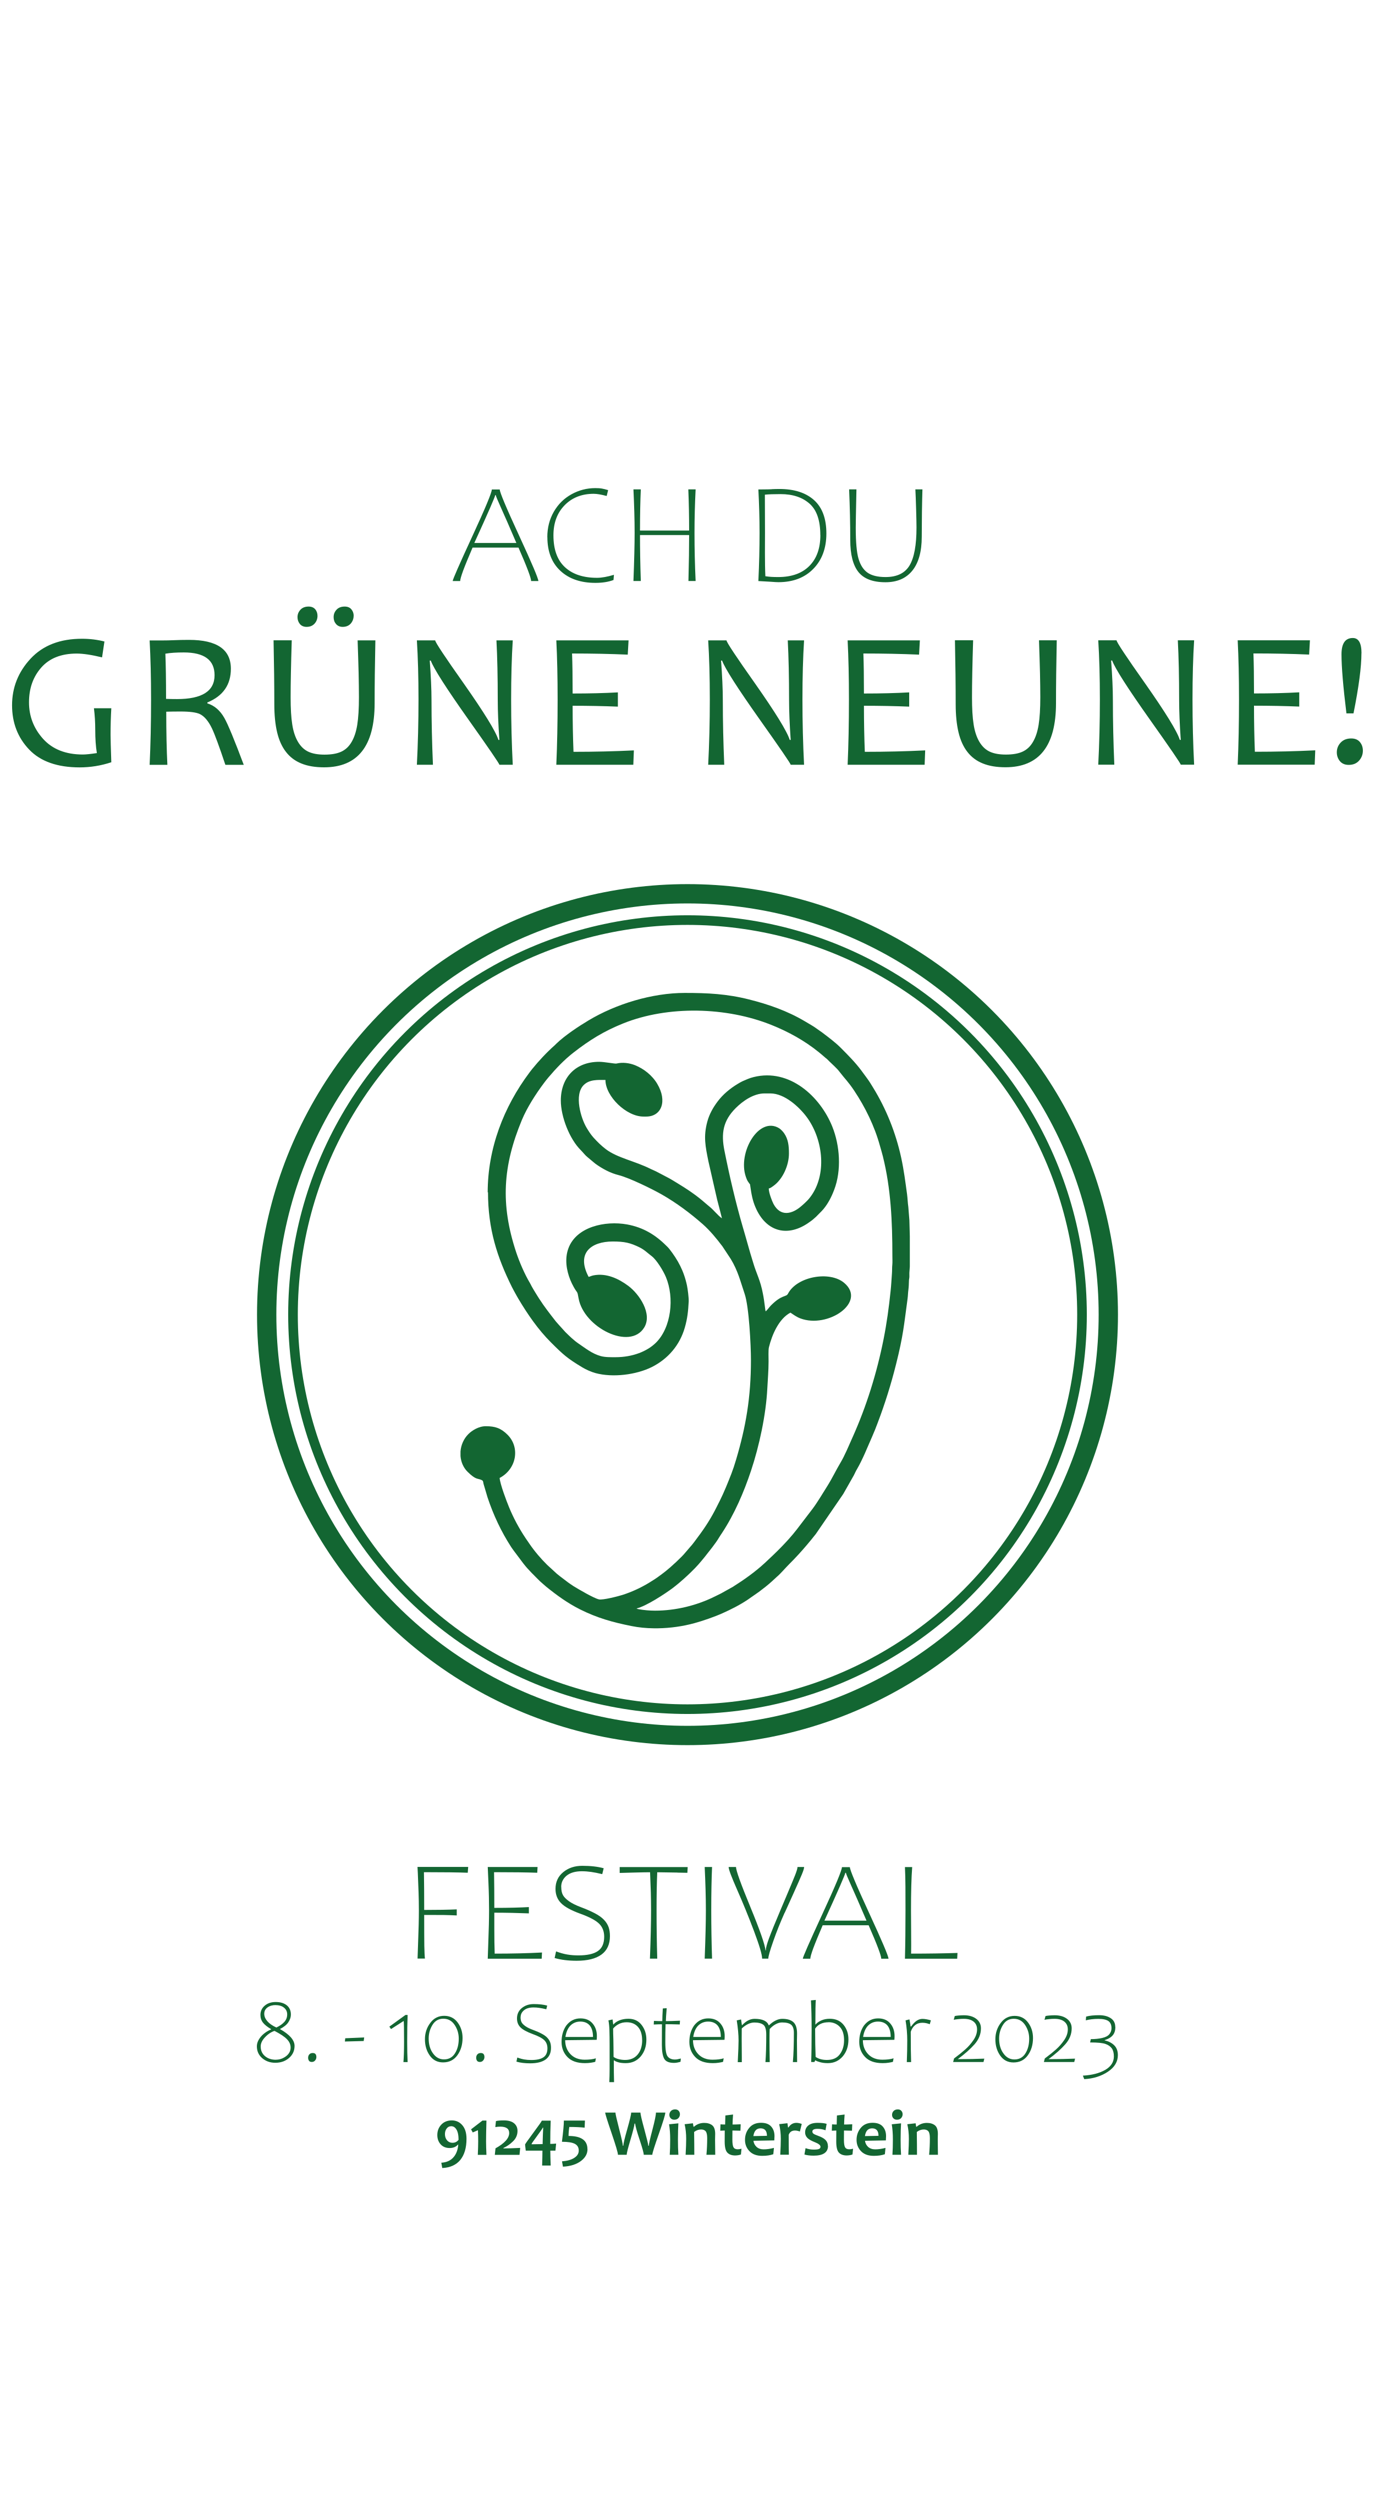<?xml version="1.0" encoding="UTF-8"?>
<!DOCTYPE svg PUBLIC "-//W3C//DTD SVG 1.1//EN" "http://www.w3.org/Graphics/SVG/1.1/DTD/svg11.dtd">
<!-- Creator: CorelDRAW X6 -->
<svg xmlns="http://www.w3.org/2000/svg" xml:space="preserve" width="220mm" height="400mm" version="1.1" style="shape-rendering:geometricPrecision; text-rendering:geometricPrecision; image-rendering:optimizeQuality; fill-rule:evenodd; clip-rule:evenodd"
viewBox="0 0 22000 40000"
 xmlns:xlink="http://www.w3.org/1999/xlink">
 <defs>
  <style type="text/css">
   <![CDATA[
    .str1 {stroke:#136632;stroke-width:154}
    .str0 {stroke:#136632;stroke-width:309}
    .fil1 {fill:none}
    .fil0 {fill:#136632}
    .fil2 {fill:#136632;fill-rule:nonzero}
   ]]>
  </style>
 </defs>
 <g id="Ebene_x0020_1">
  <g id="_676925376">
   <path class="fil0" d="M7808 19072c0,590 145,1039 382,1517 17,35 33,61 52,97 18,34 36,65 56,99 147,246 312,486 516,690 199,199 264,257 502,400 58,35 142,73 211,92 279,76 655,27 903,-97 260,-131 447,-351 527,-631 42,-146 54,-263 62,-416 3,-58 -16,-204 -28,-260 -50,-232 -143,-404 -284,-585 -16,-20 -29,-31 -46,-48 -176,-176 -373,-295 -628,-341 -351,-63 -810,37 -938,381 -62,166 -33,351 30,507 16,40 35,78 55,114 59,107 55,50 77,179 82,468 825,841 1051,467 133,-221 -80,-534 -254,-664 -157,-117 -353,-210 -559,-169 -35,7 -50,18 -77,24 -204,-386 47,-566 384,-566 188,0 280,19 435,96 73,36 129,92 191,139 79,60 186,237 226,333 139,332 86,806 -157,1049 -139,139 -373,234 -648,234 -77,0 -166,2 -238,-18 -135,-37 -241,-123 -353,-199 -78,-53 -145,-119 -212,-185l-112 -124c-14,-17 -22,-24 -38,-43 -93,-119 -186,-237 -268,-365 -22,-35 -40,-62 -62,-99 -22,-36 -40,-65 -60,-102 -11,-20 -16,-33 -28,-53 -84,-141 -167,-333 -220,-493 -254,-767 -212,-1382 91,-2112 83,-200 225,-421 355,-594 22,-29 44,-58 68,-86 120,-142 255,-285 402,-399 255,-199 488,-344 797,-468 717,-288 1652,-265 2373,25 270,108 526,249 753,432 21,17 38,32 59,49 24,19 36,33 58,50 22,16 36,32 56,52 53,53 115,104 160,163 90,118 136,154 236,303 179,269 325,567 412,881 15,53 32,109 47,168 130,519 153,1052 153,1597 0,42 3,101 -1,140 -5,44 -2,93 -6,142 -7,89 -11,183 -21,275 -27,264 -62,519 -113,776 -108,541 -274,1075 -499,1575 -58,129 -120,282 -191,401 -72,120 -130,246 -214,379 -77,121 -148,245 -233,359l-257 336c-150,192 -329,365 -507,530 -155,143 -330,267 -509,380l-190 106c-33,17 -64,32 -99,49 -289,144 -627,227 -958,227 -85,0 -176,-8 -260,-23 -1,0 -14,-3 -17,-4 -2,0 -4,-1 -5,-2l-14 -6c157,-37 457,-236 573,-322 132,-98 353,-298 465,-438 18,-23 31,-35 49,-59 81,-105 169,-207 237,-321 16,-27 28,-43 45,-69 198,-302 348,-648 464,-997 130,-390 239,-892 260,-1315 7,-142 20,-283 20,-431 0,-59 -5,-181 5,-224 49,-201 158,-458 345,-557 51,34 97,69 158,92 442,167 1067,-260 702,-568 -234,-197 -757,-102 -900,174 -30,57 -93,8 -271,186 -25,25 -61,77 -86,96 -7,-28 -9,-63 -14,-94 -4,-31 -9,-61 -13,-94 -4,-32 -10,-58 -16,-92 -40,-218 -106,-327 -154,-492 -9,-32 -16,-53 -25,-82 -17,-55 -33,-108 -49,-166 -32,-114 -62,-220 -96,-335 -113,-389 -212,-814 -292,-1216 -56,-277 -22,-480 181,-682 111,-111 284,-234 460,-234l94 0c226,0 457,213 577,372 257,342 331,886 88,1249 -53,79 -96,117 -165,178 -154,136 -339,177 -450,-31 -26,-49 -75,-179 -76,-247 27,-6 48,-22 70,-38 155,-108 253,-334 253,-521 0,-124 -11,-227 -75,-322 -17,-26 -55,-66 -80,-82 -325,-202 -670,388 -534,777 10,28 18,51 33,74 9,13 14,20 22,31 16,23 10,5 15,39 19,134 37,236 85,346 160,371 489,484 835,253 25,-17 42,-29 67,-48 28,-21 40,-36 65,-56l90 -91c10,-13 18,-19 29,-32 75,-91 128,-194 171,-307 121,-314 92,-713 -30,-1015 -192,-477 -681,-934 -1257,-791 -73,18 -116,40 -177,66 -23,10 -54,29 -78,43 -123,74 -237,168 -323,283 -73,97 -132,202 -164,321 -65,239 -30,399 17,633l140 614c26,103 53,198 77,300 -64,-43 -132,-134 -198,-186l-69 -58c-137,-122 -295,-227 -452,-322 -53,-32 -108,-67 -166,-96l-168 -88c-31,-16 -57,-25 -88,-40 -249,-126 -530,-175 -715,-315 -75,-57 -137,-118 -201,-189 -42,-47 -75,-99 -108,-154 -89,-146 -207,-530 -44,-687 91,-88 222,-79 345,-79 0,264 336,586 606,586l47 0c242,0 342,-245 175,-525 -79,-133 -213,-240 -356,-297 -88,-35 -199,-50 -296,-26 -22,6 -192,-28 -277,-28 -376,0 -613,251 -613,619 0,259 139,617 321,796 38,38 67,80 109,113l121 101c112,81 238,150 374,184 170,42 543,225 696,313 233,134 446,293 648,470 118,104 222,231 317,357l134 203c115,191 152,352 222,559 69,204 100,819 100,1058 0,596 -81,1064 -238,1593 -24,81 -47,151 -76,227 -57,145 -115,291 -184,429 -17,35 -33,66 -52,103 -82,166 -184,326 -295,473 -44,58 -83,117 -133,170l-71 83c-57,72 -238,238 -315,298 -32,25 -55,43 -88,67 -57,43 -120,84 -182,121 -131,79 -274,145 -421,192 -56,18 -315,87 -379,71 -84,-20 -326,-163 -403,-210 -34,-21 -59,-41 -92,-63l-130 -99c-15,-12 -30,-23 -45,-36l-158 -145c-102,-101 -199,-215 -280,-333 -22,-32 -41,-59 -63,-92 -105,-157 -196,-326 -267,-500 -38,-93 -140,-359 -149,-464 273,-144 330,-490 126,-692 -105,-104 -195,-136 -348,-136 -112,0 -220,68 -278,126 -76,76 -118,176 -126,278l0 74c8,94 45,184 113,251 140,138 159,99 229,134 24,12 20,35 27,61l63 213c94,283 218,548 380,798 15,23 24,33 39,55l156 208c79,102 173,190 264,282l97 85c173,140 342,263 544,365 274,137 519,206 824,267 115,23 234,35 355,36l68 0c200,-3 401,-32 583,-82 139,-38 323,-102 452,-160 138,-62 273,-130 399,-214l182 -127c72,-54 146,-111 212,-172l77 -71c46,-36 145,-151 193,-198 105,-105 197,-205 293,-319 48,-57 90,-108 136,-167l438 -639 168 -296c18,-34 31,-67 50,-98 96,-165 166,-348 244,-523 32,-72 61,-146 89,-221 117,-308 214,-618 294,-938 115,-459 125,-614 184,-1048 7,-50 6,-91 13,-141 6,-44 8,-101 9,-145 1,-33 6,-34 7,-67 1,-27 -2,-54 1,-80 2,-22 4,-50 6,-82l0 -484c-2,-102 -5,-194 -7,-257l-17 -212c-10,-69 -11,-133 -20,-202 -28,-204 -50,-382 -94,-586 -88,-404 -241,-783 -451,-1124 -29,-48 -58,-95 -90,-139 -34,-45 -63,-86 -97,-132 -97,-130 -209,-242 -323,-357 -92,-93 -201,-173 -306,-253 -24,-18 -44,-29 -67,-47 -65,-49 -137,-88 -207,-130 -278,-165 -580,-271 -895,-350 -355,-89 -658,-104 -1027,-104 -521,0 -1100,176 -1540,440 -154,92 -380,241 -516,373 -10,9 -14,15 -24,24 -130,115 -251,245 -361,380 -17,21 -28,36 -44,57 -414,553 -668,1216 -668,1918z"/>
   <circle class="fil1 str0" cx="11000" cy="21032" r="6733"/>
   <circle class="fil1 str1" cx="11000" cy="21032" r="6312"/>
  </g>
  <path class="fil2" d="M1781 12195c-167,55 -336,82 -506,82 -357,0 -627,-95 -809,-286 -182,-191 -273,-427 -273,-708 0,-284 99,-533 296,-745 198,-213 472,-319 823,-319 126,0 246,15 359,44l-38 254c-168,-41 -304,-61 -406,-61 -247,0 -436,75 -567,224 -131,149 -196,334 -196,556 0,222 75,417 225,584 150,167 363,251 636,251 50,0 125,-8 225,-23 -18,-106 -26,-230 -26,-370 0,-118 -7,-234 -21,-347l278 0c-8,135 -12,276 -12,426 0,64 4,210 12,439zm2120 41l-295 0c-98,-293 -169,-486 -214,-581 -57,-119 -122,-196 -194,-231 -57,-27 -160,-41 -307,-41 -87,0 -164,1 -231,3 0,329 6,612 18,850l-284 0c15,-316 23,-664 23,-1045 0,-358 -8,-673 -23,-945l215 0c46,0 104,-1 174,-4 70,-3 151,-5 242,-5 446,0 669,154 669,462 0,256 -125,436 -376,539l0 15c112,34 203,112 272,234 58,102 161,352 310,749zm-468 -1434c0,-243 -164,-364 -492,-364 -117,0 -215,6 -295,20 7,177 11,418 11,723 61,2 119,3 176,3 400,0 600,-127 600,-382zm2573 -557c-4,193 -7,372 -9,540 -2,167 -3,323 -3,467 0,683 -270,1024 -809,1024 -140,0 -261,-20 -362,-61 -100,-40 -183,-102 -247,-185 -65,-83 -112,-188 -142,-314 -30,-126 -45,-276 -45,-448 0,-151 -1,-311 -3,-480 -2,-170 -5,-351 -9,-544l291 0c-12,389 -18,693 -18,913 0,177 8,321 26,433 17,112 48,204 92,279 44,74 100,127 167,158 67,31 153,46 257,46 109,0 198,-15 266,-46 68,-31 124,-82 166,-154 43,-72 74,-164 92,-276 18,-113 27,-260 27,-442 0,-108 -2,-237 -5,-388 -4,-150 -9,-324 -16,-522l284 0zm-926 -392c0,46 -15,88 -46,123 -31,35 -74,53 -129,53 -46,0 -82,-16 -107,-46 -25,-31 -38,-67 -38,-110 0,-45 16,-85 47,-118 31,-34 75,-51 130,-51 46,0 81,14 106,43 25,29 37,65 37,106zm578 0c0,46 -16,88 -46,123 -31,35 -75,53 -129,53 -46,0 -81,-16 -107,-46 -26,-31 -38,-67 -38,-110 0,-45 15,-85 46,-118 31,-34 75,-51 131,-51 45,0 81,14 106,43 25,29 38,65 38,106zm2546 2382l-214 0c0,-17 -167,-261 -501,-732 -350,-495 -549,-806 -597,-935l-16 0c18,245 28,456 28,631 0,342 8,688 23,1036l-257 0c17,-331 26,-680 26,-1045 0,-359 -9,-675 -26,-945l293 0c0,29 154,261 462,697 322,459 506,757 550,896l15 0c-17,-248 -26,-460 -26,-633 0,-377 -7,-697 -21,-960l261 0c-17,270 -26,585 -26,945 0,366 9,714 26,1045zm1938 -231l-9 231 -1232 0c14,-316 21,-664 21,-1045 0,-358 -7,-673 -21,-945l1156 0 -13 228c-280,-12 -577,-18 -891,-18 6,158 9,371 9,640 271,0 512,-6 724,-18l0 228c-226,-9 -467,-14 -724,-14 0,262 5,508 14,737 339,0 660,-8 966,-23zm2723 231l-214 0c0,-17 -167,-261 -501,-732 -350,-495 -549,-806 -597,-935l-16 0c18,245 28,456 28,631 0,342 8,688 23,1036l-257 0c17,-331 26,-680 26,-1045 0,-359 -9,-675 -26,-945l293 0c0,29 154,261 462,697 322,459 506,757 550,896l15 0c-17,-248 -26,-460 -26,-633 0,-377 -7,-697 -21,-960l261 0c-17,270 -26,585 -26,945 0,366 9,714 26,1045zm1938 -231l-9 231 -1232 0c14,-316 21,-664 21,-1045 0,-358 -7,-673 -21,-945l1156 0 -13 228c-280,-12 -577,-18 -891,-18 6,158 9,371 9,640 271,0 512,-6 724,-18l0 228c-226,-9 -467,-14 -724,-14 0,262 5,508 14,737 339,0 660,-8 966,-23zm2105 -1760c-4,193 -7,372 -9,540 -2,167 -3,323 -3,467 0,683 -270,1024 -809,1024 -140,0 -261,-20 -362,-61 -100,-40 -183,-102 -247,-185 -65,-83 -112,-188 -142,-314 -30,-126 -45,-276 -45,-448 0,-151 -1,-311 -3,-480 -2,-170 -5,-351 -9,-544l291 0c-12,389 -18,693 -18,913 0,177 8,321 26,433 17,112 48,204 92,279 44,74 100,127 167,158 67,31 153,46 257,46 109,0 198,-15 266,-46 68,-31 124,-82 166,-154 43,-72 74,-164 92,-276 18,-113 27,-260 27,-442 0,-108 -2,-237 -5,-388 -4,-150 -9,-324 -16,-522l284 0zm2198 1990l-214 0c0,-17 -167,-261 -501,-732 -350,-495 -549,-806 -597,-935l-16 0c18,245 28,456 28,631 0,342 8,688 23,1036l-257 0c17,-331 26,-680 26,-1045 0,-359 -9,-675 -26,-945l293 0c0,29 154,261 462,697 322,459 506,757 550,896l15 0c-17,-248 -26,-460 -26,-633 0,-377 -7,-697 -21,-960l261 0c-17,270 -26,585 -26,945 0,366 9,714 26,1045zm1938 -231l-9 231 -1232 0c14,-316 21,-664 21,-1045 0,-358 -7,-673 -21,-945l1156 0 -13 228c-280,-12 -577,-18 -891,-18 6,158 9,371 9,640 271,0 512,-6 724,-18l0 228c-226,-9 -467,-14 -724,-14 0,262 5,508 14,737 339,0 660,-8 966,-23zm739 -1553c0,219 -42,540 -127,963l-113 0c-53,-430 -79,-745 -79,-945 0,-174 60,-261 181,-261 93,0 139,81 139,243zm23 1559c0,61 -20,113 -60,159 -40,46 -96,69 -167,69 -60,0 -107,-20 -140,-59 -33,-40 -50,-87 -50,-142 0,-59 20,-111 61,-155 41,-44 97,-67 170,-67 60,0 106,19 138,57 32,38 48,84 48,139z"/>
  <path class="fil2" d="M7561 8761c-69,161 -119,283 -151,369 -31,86 -47,141 -47,166l-120 0c0,-24 104,-262 313,-714 209,-452 313,-702 313,-751l127 0c0,44 103,290 309,736 206,446 309,689 309,729l-116 0c0,-49 -67,-227 -202,-535l-734 0zm372 -839l-10 0c0,22 -111,277 -334,765l673 0c-111,-260 -194,-449 -248,-568 -54,-119 -81,-185 -81,-197zm824 672c0,-151 35,-287 104,-407 69,-120 163,-213 282,-279 119,-66 246,-99 382,-99 41,0 76,2 104,7 28,5 61,13 101,25l-23 94c-86,-23 -156,-35 -208,-35 -190,0 -346,61 -465,183 -119,122 -179,282 -179,481 0,226 61,396 183,509 122,114 293,171 515,171 73,0 164,-16 270,-48l-7 83c-82,31 -179,46 -290,46 -236,0 -423,-65 -561,-194 -138,-129 -207,-308 -207,-538zm2258 701c8,-300 11,-545 11,-735l-786 0c0,225 4,470 13,735l-118 0c13,-334 19,-591 19,-772 0,-209 -7,-441 -19,-694l118 0c-8,179 -13,398 -13,659l786 0c0,-220 -4,-439 -13,-659l117 0c-12,238 -18,470 -18,694 0,259 6,516 18,772l-115 0zm1332 -1469c43,-2 84,-3 124,-3 238,0 422,60 554,178 132,119 197,297 197,534 0,235 -70,424 -209,566 -139,142 -325,213 -558,213 -22,0 -64,-2 -126,-7l-195 -11c13,-272 19,-529 19,-772 0,-227 -7,-459 -19,-694l63 0c33,0 62,0 88,-1l62 -2zm778 734c0,-233 -57,-400 -172,-502 -115,-102 -269,-153 -463,-153 -110,0 -194,3 -252,9 0,131 0,230 1,297l1 311 -1 323c0,147 2,272 7,374 31,4 61,8 92,10 30,2 68,3 113,3 214,0 381,-59 498,-177 118,-118 177,-283 177,-495zm1042 755c-200,0 -343,-54 -431,-162 -88,-109 -132,-280 -132,-515 0,-254 -6,-524 -18,-809l117 0 -2 97c-6,280 -9,452 -9,516 0,232 15,398 45,499 30,101 78,175 144,221 66,46 162,70 288,70 182,0 310,-62 384,-186 74,-124 111,-326 111,-606 0,-58 -2,-155 -6,-291 -4,-137 -8,-243 -12,-320l113 0c-3,81 -5,202 -8,362 -2,160 -3,292 -3,397 0,238 -51,418 -151,542 -101,124 -244,185 -429,185z"/>
  <path class="fil2" d="M4405 33001c-82,0 -151,-24 -209,-73 -57,-49 -86,-112 -86,-190 0,-52 21,-102 62,-152 41,-49 96,-89 166,-119l0 -4c-60,-35 -104,-70 -131,-105 -27,-35 -40,-75 -40,-122 0,-60 23,-110 69,-149 46,-39 105,-58 176,-58 74,0 133,18 177,53 43,35 65,84 65,146 0,44 -14,86 -42,127 -28,41 -72,75 -131,105l0 3c75,42 133,86 173,131 39,45 59,91 59,137 0,79 -30,143 -89,194 -59,51 -132,76 -219,76zm5 -923c-51,0 -94,12 -129,37 -35,25 -53,59 -53,102 0,42 17,82 50,120 33,38 81,71 144,100 54,-25 96,-55 127,-89 31,-34 46,-75 46,-121 0,-43 -16,-78 -49,-106 -33,-28 -78,-42 -137,-42zm5 874c58,0 111,-18 161,-55 49,-37 74,-84 74,-139 0,-48 -19,-93 -58,-133 -39,-41 -105,-85 -200,-134 -54,18 -105,52 -151,101 -47,49 -70,99 -70,148 0,64 23,116 69,155 46,39 105,58 176,58zm515 -30c0,-24 7,-42 20,-56 13,-14 31,-21 53,-21 22,0 37,6 46,18 9,12 13,27 13,47 0,21 -7,39 -21,55 -14,16 -31,23 -52,23 -21,0 -36,-6 -45,-19 -9,-13 -14,-29 -14,-47zm897 -325l-8 56 -301 8 6 -52 304 -13zm632 -265l-203 130 -26 -39 258 -187 34 0c-5,121 -7,264 -7,430 0,119 2,227 7,324l-67 0c6,-73 10,-181 10,-324 0,-196 -2,-307 -6,-334zm340 292c0,-97 28,-184 85,-260 56,-76 131,-114 223,-114 90,0 162,35 215,106 53,71 79,154 79,248 0,108 -28,201 -83,277 -55,76 -131,114 -229,114 -90,0 -160,-36 -212,-109 -52,-73 -78,-160 -78,-262zm60 -11c0,96 23,176 70,239 46,64 105,95 175,95 76,0 135,-32 175,-96 41,-64 61,-143 61,-236 0,-81 -22,-154 -66,-220 -44,-66 -104,-99 -181,-99 -75,0 -133,33 -173,99 -41,66 -61,138 -61,218zm760 309c0,-24 7,-42 20,-56 13,-14 31,-21 53,-21 22,0 37,6 46,18 9,12 13,27 13,47 0,21 -7,39 -21,55 -14,16 -31,23 -52,23 -21,0 -36,-6 -45,-19 -9,-13 -14,-29 -14,-47zm710 -650c0,34 6,61 17,82 11,20 31,41 60,61 29,21 70,41 122,60 52,19 98,39 137,60 39,20 70,42 92,66 22,23 37,48 46,73 9,26 13,55 13,89 0,82 -28,143 -85,185 -57,41 -139,62 -248,62 -85,0 -158,-9 -220,-27l14 -66c40,15 77,25 112,31 35,6 72,9 112,9 88,0 153,-15 195,-44 42,-29 63,-77 63,-143 0,-52 -16,-95 -48,-128 -32,-33 -95,-67 -189,-101 -93,-34 -158,-70 -195,-107 -37,-37 -55,-84 -55,-142 0,-69 26,-125 78,-167 52,-42 115,-63 190,-63 84,0 155,8 215,24l-14 59c-43,-10 -80,-18 -111,-22 -30,-5 -61,-7 -94,-7 -66,0 -116,15 -152,45 -36,30 -54,67 -54,112zm714 366c0,91 28,166 84,225 56,59 132,89 227,89 72,0 132,-7 180,-22l-10 56c-15,5 -37,9 -68,14 -30,5 -63,7 -97,7 -124,0 -218,-33 -280,-98 -63,-65 -94,-146 -94,-242 0,-51 6,-98 19,-142 12,-43 31,-83 56,-119 59,-77 135,-115 227,-115 84,0 148,27 194,81 46,54 69,121 69,200 0,26 -1,47 -3,62l-505 6zm4 -50l441 0c0,-79 -17,-140 -51,-182 -34,-42 -85,-64 -152,-64 -62,0 -115,21 -157,63 -42,42 -69,103 -81,183zm765 -199l3 0c22,-27 53,-49 95,-66 42,-17 90,-26 146,-26 89,0 159,33 210,99 51,66 76,144 76,233 0,109 -30,199 -91,271 -61,71 -140,107 -239,107 -45,0 -84,-4 -116,-13 -32,-9 -55,-19 -69,-31l-6 0c0,145 1,261 4,348l-76 0c3,-60 5,-130 5,-208 0,-78 0,-162 0,-251l0 -131c0,-98 -1,-178 -3,-238 -2,-60 -7,-114 -16,-160l66 -15 11 82zm462 249c0,-90 -22,-160 -66,-210 -44,-50 -105,-75 -181,-75 -48,0 -89,9 -125,28 -36,18 -67,43 -92,73 0,46 1,105 4,176l2 139c1,58 1,104 1,138 22,16 49,28 81,36 32,8 66,13 103,13 86,0 154,-29 202,-87 48,-58 72,-135 72,-232zm616 347c-41,12 -76,18 -105,18 -82,0 -135,-23 -159,-69 -24,-46 -36,-119 -36,-221 0,-123 0,-232 1,-328 -28,0 -72,1 -131,4l3 -58c52,3 97,4 134,4 0,-51 3,-119 8,-203l62 -4c-9,108 -13,177 -13,207 41,0 116,-2 226,-7l-4 60c-97,-3 -172,-4 -227,-4 -3,82 -4,179 -4,290 0,122 13,198 40,229 26,31 64,46 113,46 14,0 28,-1 42,-4 15,-3 33,-7 54,-12l-6 51zm198 -347c0,91 28,166 84,225 56,59 132,89 227,89 72,0 132,-7 180,-22l-10 56c-15,5 -37,9 -68,14 -30,5 -63,7 -97,7 -124,0 -218,-33 -280,-98 -63,-65 -94,-146 -94,-242 0,-51 6,-98 19,-142 12,-43 31,-83 56,-119 59,-77 135,-115 227,-115 84,0 148,27 194,81 46,54 69,121 69,200 0,26 -1,47 -3,62l-505 6zm4 -50l441 0c0,-79 -17,-140 -51,-182 -34,-42 -85,-64 -152,-64 -62,0 -115,21 -157,63 -42,42 -69,103 -81,183zm779 -186l1 0c63,-69 131,-104 202,-104 62,0 112,9 150,26 38,18 63,43 75,77l6 0c35,-34 71,-60 107,-77 36,-18 71,-26 105,-26 79,0 138,18 177,53 39,35 59,95 59,181l-1 70 -1 38 1 117c1,65 2,143 2,233l-68 0c11,-128 16,-284 16,-468 0,-60 -14,-103 -42,-128 -28,-25 -77,-38 -148,-38 -32,0 -65,9 -99,27 -34,18 -67,44 -98,78 -2,37 -3,97 -3,179 0,78 1,194 4,350l-69 0c9,-120 13,-267 13,-439 0,-83 -16,-136 -48,-159 -32,-23 -79,-35 -142,-35 -66,0 -133,32 -202,95 -1,29 -1,81 -1,158 0,84 1,186 2,306l0 75 -65 0c9,-173 13,-288 13,-346 0,-94 -10,-201 -29,-322l69 -15 14 95zm1372 605c-44,0 -83,-5 -117,-14 -34,-9 -61,-19 -80,-31l-3 0 -12 27 -52 0c5,-133 7,-308 7,-526 0,-181 -4,-335 -11,-460l78 -7c-5,48 -7,179 -7,393l3 0c22,-26 53,-48 94,-66 41,-18 85,-26 134,-26 94,0 167,32 219,96 53,64 79,143 79,236 0,110 -31,200 -92,271 -62,71 -141,107 -237,107zm13 -654c-96,0 -168,34 -214,102 0,176 3,327 8,452 48,33 108,49 180,49 94,0 163,-30 208,-92 45,-61 67,-135 67,-223 0,-96 -23,-168 -70,-216 -46,-48 -106,-73 -180,-73zm550 285c0,91 28,166 84,225 56,59 132,89 227,89 72,0 132,-7 180,-22l-10 56c-15,5 -37,9 -68,14 -30,5 -63,7 -97,7 -124,0 -218,-33 -280,-98 -63,-65 -94,-146 -94,-242 0,-51 6,-98 19,-142 12,-43 31,-83 56,-119 59,-77 135,-115 227,-115 84,0 148,27 194,81 46,54 69,121 69,200 0,26 -1,47 -3,62l-505 6zm4 -50l441 0c0,-79 -17,-140 -51,-182 -34,-42 -85,-64 -152,-64 -62,0 -115,21 -157,63 -42,42 -69,103 -81,183zm1065 -204c-38,-15 -77,-23 -118,-23 -44,0 -82,12 -114,37 -32,25 -56,61 -71,108 0,220 2,382 6,484l-69 0c5,-128 7,-244 7,-346 0,-106 -9,-213 -27,-321l62 -16c11,56 17,94 18,114l9 0c29,-41 58,-72 88,-92 30,-20 61,-30 93,-30 37,0 82,8 135,23l-18 62zm375 606l15 -58 29 -22c52,-39 102,-79 149,-121 48,-42 91,-91 131,-149 40,-58 59,-115 59,-173 0,-53 -18,-94 -55,-124 -37,-30 -89,-45 -157,-45 -26,0 -56,1 -90,5 -34,3 -58,7 -71,11l16 -60c14,-4 35,-7 61,-9 27,-2 55,-4 84,-4 83,0 149,19 199,57 50,38 75,89 75,152 0,93 -34,178 -102,255 -68,77 -157,156 -267,237l0 1c162,0 303,-3 423,-8l-13 54 -485 0zm676 -365c0,-97 28,-184 85,-260 56,-76 131,-114 223,-114 90,0 162,35 215,106 53,71 79,154 79,248 0,108 -28,201 -83,277 -55,76 -131,114 -229,114 -90,0 -160,-36 -212,-109 -52,-73 -78,-160 -78,-262zm60 -11c0,96 23,176 70,239 46,64 105,95 175,95 76,0 135,-32 175,-96 41,-64 61,-143 61,-236 0,-81 -22,-154 -66,-220 -44,-66 -104,-99 -181,-99 -75,0 -133,33 -173,99 -41,66 -61,138 -61,218zm716 376l15 -58 29 -22c52,-39 102,-79 149,-121 48,-42 91,-91 131,-149 40,-58 59,-115 59,-173 0,-53 -18,-94 -55,-124 -37,-30 -89,-45 -157,-45 -26,0 -56,1 -90,5 -34,3 -58,7 -71,11l16 -60c14,-4 35,-7 61,-9 27,-2 55,-4 84,-4 83,0 149,19 199,57 50,38 75,89 75,152 0,93 -34,178 -102,255 -68,77 -157,156 -267,237l0 1c162,0 303,-3 423,-8l-13 54 -485 0zm1144 -562c0,54 -13,98 -40,131 -27,34 -70,60 -132,80l0 3c63,15 114,41 153,79 39,38 59,91 59,158 0,106 -53,194 -159,265 -106,71 -232,111 -379,119l-22 -56c147,-8 266,-39 358,-92 92,-54 138,-125 138,-216 0,-54 -11,-96 -32,-127 -22,-31 -55,-55 -100,-71 -45,-17 -127,-25 -248,-25l11 -53c66,0 126,-6 180,-18 54,-12 93,-32 116,-60 23,-28 35,-60 35,-96 0,-53 -16,-91 -49,-115 -33,-23 -86,-35 -160,-35 -74,0 -142,8 -202,23l5 -60c57,-15 126,-22 207,-22 77,0 139,16 187,48 48,32 72,78 72,138z"/>
  <path class="fil2" d="M7464 34217c0,144 -33,256 -98,337 -67,82 -164,125 -290,131l-15 -85c88,-5 155,-37 202,-96 40,-50 63,-114 69,-194l-5 0c-32,37 -76,55 -133,55 -62,0 -112,-21 -148,-64 -33,-39 -49,-87 -49,-144 0,-62 19,-116 58,-160 43,-49 101,-74 174,-74 64,0 118,23 161,69 50,53 74,128 74,225zm-127 16c0,-74 -12,-131 -37,-169 -21,-32 -47,-48 -80,-48 -31,0 -56,13 -75,39 -17,24 -26,53 -26,87 0,37 10,69 30,95 23,29 53,44 92,44 40,0 72,-16 96,-48zm446 241l-138 0c4,-89 6,-161 6,-216 0,-56 -1,-115 -4,-178l-83 36 -27 -50 182 -140 64 0c-4,142 -6,253 -6,332 0,53 2,125 6,216zm540 -111l-11 111 -395 0 11 -104c146,-81 219,-163 219,-245 0,-68 -47,-102 -142,-102 -25,0 -52,2 -80,7l10 -96c30,-8 73,-11 128,-11 71,0 124,15 161,45 37,30 56,71 56,123 0,65 -24,121 -72,167 -48,47 -99,82 -153,106l0 7c76,0 166,-3 269,-8zm575 -69l-11 113 -82 0c0,65 2,144 6,238l-137 0c3,-87 5,-167 5,-238l-267 0 -11 -98c0,-6 44,-69 133,-189 89,-120 134,-184 135,-193l142 0c-5,116 -7,240 -7,372 31,0 62,-2 94,-5zm-207 -255l-7 0c0,7 -30,51 -89,131 -59,80 -89,123 -89,128l0 7c44,0 103,-1 176,-3 2,-97 5,-184 9,-263zm709 344c0,72 -33,133 -99,185 -73,57 -171,89 -294,95l-15 -85c84,-7 150,-25 197,-56 47,-30 71,-69 71,-116 0,-50 -21,-86 -62,-108 -42,-22 -111,-33 -207,-33 20,-161 31,-274 31,-339l337 0 -5 113c-66,-7 -148,-11 -245,-11 -8,50 -12,98 -12,144 202,0 302,70 302,211zm1245 -585c0,32 -35,146 -104,342 -69,196 -104,307 -104,333l-137 0c0,-27 -21,-104 -63,-231 -45,-135 -70,-225 -75,-268l-9 0c-5,44 -29,134 -69,270 -38,128 -57,204 -57,229l-140 0c0,-33 -34,-148 -102,-347 -68,-199 -102,-308 -102,-328l164 0c0,22 20,109 59,260 39,152 59,242 59,270l8 0c0,-29 21,-117 63,-265 42,-149 63,-237 63,-265l148 0c0,26 21,116 63,270 42,154 63,241 63,261l8 0c0,-25 19,-110 57,-254 38,-144 57,-236 57,-277l147 0zm210 675l-139 0c5,-72 7,-154 7,-246 0,-92 -6,-172 -18,-242l149 -15c-4,67 -7,153 -7,257 0,89 2,171 7,246zm24 -649c0,24 -8,44 -24,62 -16,18 -39,26 -67,26 -24,0 -43,-8 -57,-23 -14,-15 -21,-33 -21,-55 0,-24 8,-44 24,-61 16,-17 39,-26 68,-26 25,0 44,8 57,23 13,15 20,33 20,54zm562 649l-138 0c8,-87 12,-176 12,-266 0,-54 -8,-91 -24,-110 -16,-19 -41,-29 -73,-29 -39,0 -77,13 -112,40 2,135 3,256 3,365l-139 0c6,-108 9,-193 9,-255 0,-83 -8,-161 -25,-234l133 -15 9 55 8 0c47,-41 102,-61 163,-61 53,0 96,13 128,38 32,25 48,71 48,139 0,10 -1,23 -1,40 -1,17 -1,34 -1,52 0,47 1,127 3,242zm423 -97l-9 92c-24,10 -55,15 -91,16 -56,0 -98,-15 -127,-46 -28,-30 -42,-89 -42,-176 0,-52 0,-111 1,-177 -18,0 -42,1 -72,3l4 -102c27,2 51,3 74,3 0,-18 2,-67 4,-145l123 -15c-5,69 -8,122 -8,160 29,0 72,-1 130,-4l-4 103c-53,-2 -95,-3 -128,-3 -1,46 -1,94 -1,145 0,62 6,103 19,124 12,21 34,31 66,31 19,0 39,-3 61,-9zm528 -202c0,18 -1,41 -3,69l-334 6c5,39 22,72 50,98 29,26 66,39 113,39 52,0 107,-8 165,-23l-10 101c-48,17 -107,26 -177,26 -89,0 -158,-25 -205,-75 -48,-50 -71,-110 -71,-181 0,-74 23,-138 68,-192 45,-54 108,-81 188,-81 73,0 128,20 163,60 36,40 53,91 53,155zm-121 -5c0,-79 -34,-119 -102,-119 -65,0 -103,41 -115,124l217 -4zm557 -189l-30 121c-26,-10 -52,-16 -78,-16 -51,0 -84,23 -101,69 0,138 1,244 3,318l-138 0c6,-104 9,-189 9,-255 0,-82 -9,-160 -26,-234l132 -15c6,38 9,60 9,67l8 0c32,-49 74,-73 127,-73 25,0 53,6 84,17zm420 351c0,104 -77,156 -230,156 -56,0 -105,-6 -147,-18l18 -102c43,16 86,23 129,23 41,0 70,-3 86,-10 16,-7 24,-19 24,-35 0,-25 -29,-49 -87,-72 -51,-20 -88,-40 -111,-59 -32,-27 -48,-60 -48,-99 0,-46 17,-83 51,-111 34,-28 84,-42 149,-42 61,0 109,5 144,16l-18 103c-39,-15 -81,-23 -127,-23 -55,0 -83,14 -83,43 0,15 6,26 18,35 12,9 36,20 72,33 50,18 87,37 109,57 33,28 49,63 49,106zm401 45l-9 92c-24,10 -55,15 -91,16 -56,0 -98,-15 -127,-46 -28,-30 -42,-89 -42,-176 0,-52 0,-111 1,-177 -18,0 -42,1 -72,3l4 -102c27,2 51,3 74,3 0,-18 2,-67 4,-145l123 -15c-5,69 -8,122 -8,160 29,0 72,-1 130,-4l-4 103c-53,-2 -95,-3 -128,-3 -1,46 -1,94 -1,145 0,62 6,103 19,124 12,21 34,31 66,31 19,0 39,-3 61,-9zm528 -202c0,18 -1,41 -3,69l-334 6c5,39 22,72 50,98 29,26 66,39 113,39 52,0 107,-8 165,-23l-10 101c-48,17 -107,26 -177,26 -89,0 -158,-25 -205,-75 -48,-50 -71,-110 -71,-181 0,-74 23,-138 68,-192 45,-54 108,-81 188,-81 73,0 128,20 163,60 36,40 53,91 53,155zm-121 -5c0,-79 -34,-119 -102,-119 -65,0 -103,41 -115,124l217 -4zm362 304l-139 0c5,-72 7,-154 7,-246 0,-92 -6,-172 -18,-242l149 -15c-4,67 -7,153 -7,257 0,89 2,171 7,246zm24 -649c0,24 -8,44 -24,62 -16,18 -39,26 -67,26 -24,0 -43,-8 -57,-23 -14,-15 -21,-33 -21,-55 0,-24 8,-44 24,-61 16,-17 39,-26 68,-26 25,0 44,8 57,23 13,15 20,33 20,54zm562 649l-138 0c8,-87 12,-176 12,-266 0,-54 -8,-91 -24,-110 -16,-19 -41,-29 -73,-29 -39,0 -77,13 -112,40 2,135 3,256 3,365l-139 0c6,-108 9,-193 9,-255 0,-83 -8,-161 -25,-234l133 -15 9 55 8 0c47,-41 102,-61 163,-61 53,0 96,13 128,38 32,25 48,71 48,139 0,10 -1,23 -1,40 -1,17 -1,34 -1,52 0,47 1,127 3,242z"/>
  <path class="fil2" d="M7486 29961c-150,-6 -384,-9 -703,-9 3,161 4,362 4,604 216,0 390,-3 521,-9l0 97c-69,-3 -139,-6 -210,-7 -71,-1 -175,-1 -311,-1 0,234 1,398 2,493 2,95 5,163 10,205l-118 0 8 -235c9,-227 13,-405 13,-537 0,-103 -2,-198 -5,-287 -3,-88 -7,-192 -12,-310l-5 -97 811 0 -7 92zm318 1374l8 -235c9,-227 13,-405 13,-537 0,-136 -3,-284 -10,-442 -7,-158 -10,-242 -11,-252l797 0 -5 92c-166,-6 -396,-9 -691,-9 3,166 4,357 4,571 235,0 420,-5 553,-13l0 101c-179,-7 -363,-11 -553,-11l0 249c0,162 2,296 6,406 277,0 529,-6 757,-18l-5 99 -864 0zm1176 -1148c0,55 9,98 27,131 18,32 50,65 96,98 46,33 111,66 195,97 83,31 156,63 219,96 63,33 112,68 147,105 35,37 59,76 74,118 14,41 21,88 21,142 0,131 -45,230 -136,296 -91,66 -223,99 -396,99 -136,0 -253,-15 -353,-44l23 -106c64,24 124,41 179,50 56,10 116,14 179,14 141,0 245,-23 312,-70 67,-46 100,-123 100,-229 0,-83 -26,-152 -78,-205 -52,-53 -152,-108 -302,-162 -149,-54 -253,-111 -311,-171 -59,-60 -88,-135 -88,-227 0,-111 41,-200 124,-268 83,-68 184,-101 304,-101 134,0 249,13 343,39l-23 94c-70,-17 -129,-28 -177,-35 -48,-7 -98,-11 -150,-11 -105,0 -186,24 -244,71 -57,48 -86,108 -86,179zm1861 -229c-166,-3 -273,-5 -325,-5 -8,176 -11,378 -11,608 0,245 3,503 11,774l-117 0c12,-314 18,-571 18,-772 0,-106 -2,-202 -4,-290 -3,-88 -7,-194 -12,-320 -59,0 -147,2 -263,5l-223 6 0 -94 1088 0 -5 92 -157 -3zm434 1377c13,-334 19,-591 19,-772 0,-209 -7,-441 -19,-694l118 0c-8,179 -13,409 -13,692 0,251 4,509 13,774l-118 0zm1279 -734c-69,154 -130,306 -182,456 -53,150 -79,242 -79,278l-99 0c0,-64 -44,-212 -131,-443 -87,-232 -177,-450 -268,-657 -91,-206 -137,-328 -137,-366l118 0c0,55 76,267 229,638 153,371 234,603 243,696l5 0c0,-36 17,-100 51,-193 34,-93 100,-255 198,-486l73 -172c71,-168 120,-285 146,-351 26,-66 39,-110 39,-132l106 0c0,20 -12,60 -37,120 -25,60 -71,164 -138,313l-135 298zm609 200c-69,161 -119,283 -151,369 -31,86 -47,141 -47,166l-120 0c0,-24 104,-262 313,-714 209,-452 313,-702 313,-751l127 0c0,44 103,290 309,736 206,446 309,689 309,729l-116 0c0,-49 -67,-227 -202,-535l-734 0zm372 -839l-10 0c0,22 -111,277 -334,765l673 0c-111,-260 -194,-449 -248,-568 -54,-119 -81,-185 -81,-197zm1043 922l1 229c0,65 0,113 -1,142 276,0 523,-4 742,-11l-5 92 -836 0c6,-225 9,-482 9,-772 0,-136 0,-262 -1,-378 -1,-116 -3,-221 -8,-316l116 0c-13,169 -19,400 -19,694 0,83 1,190 2,321z"/>
 </g>
</svg>
